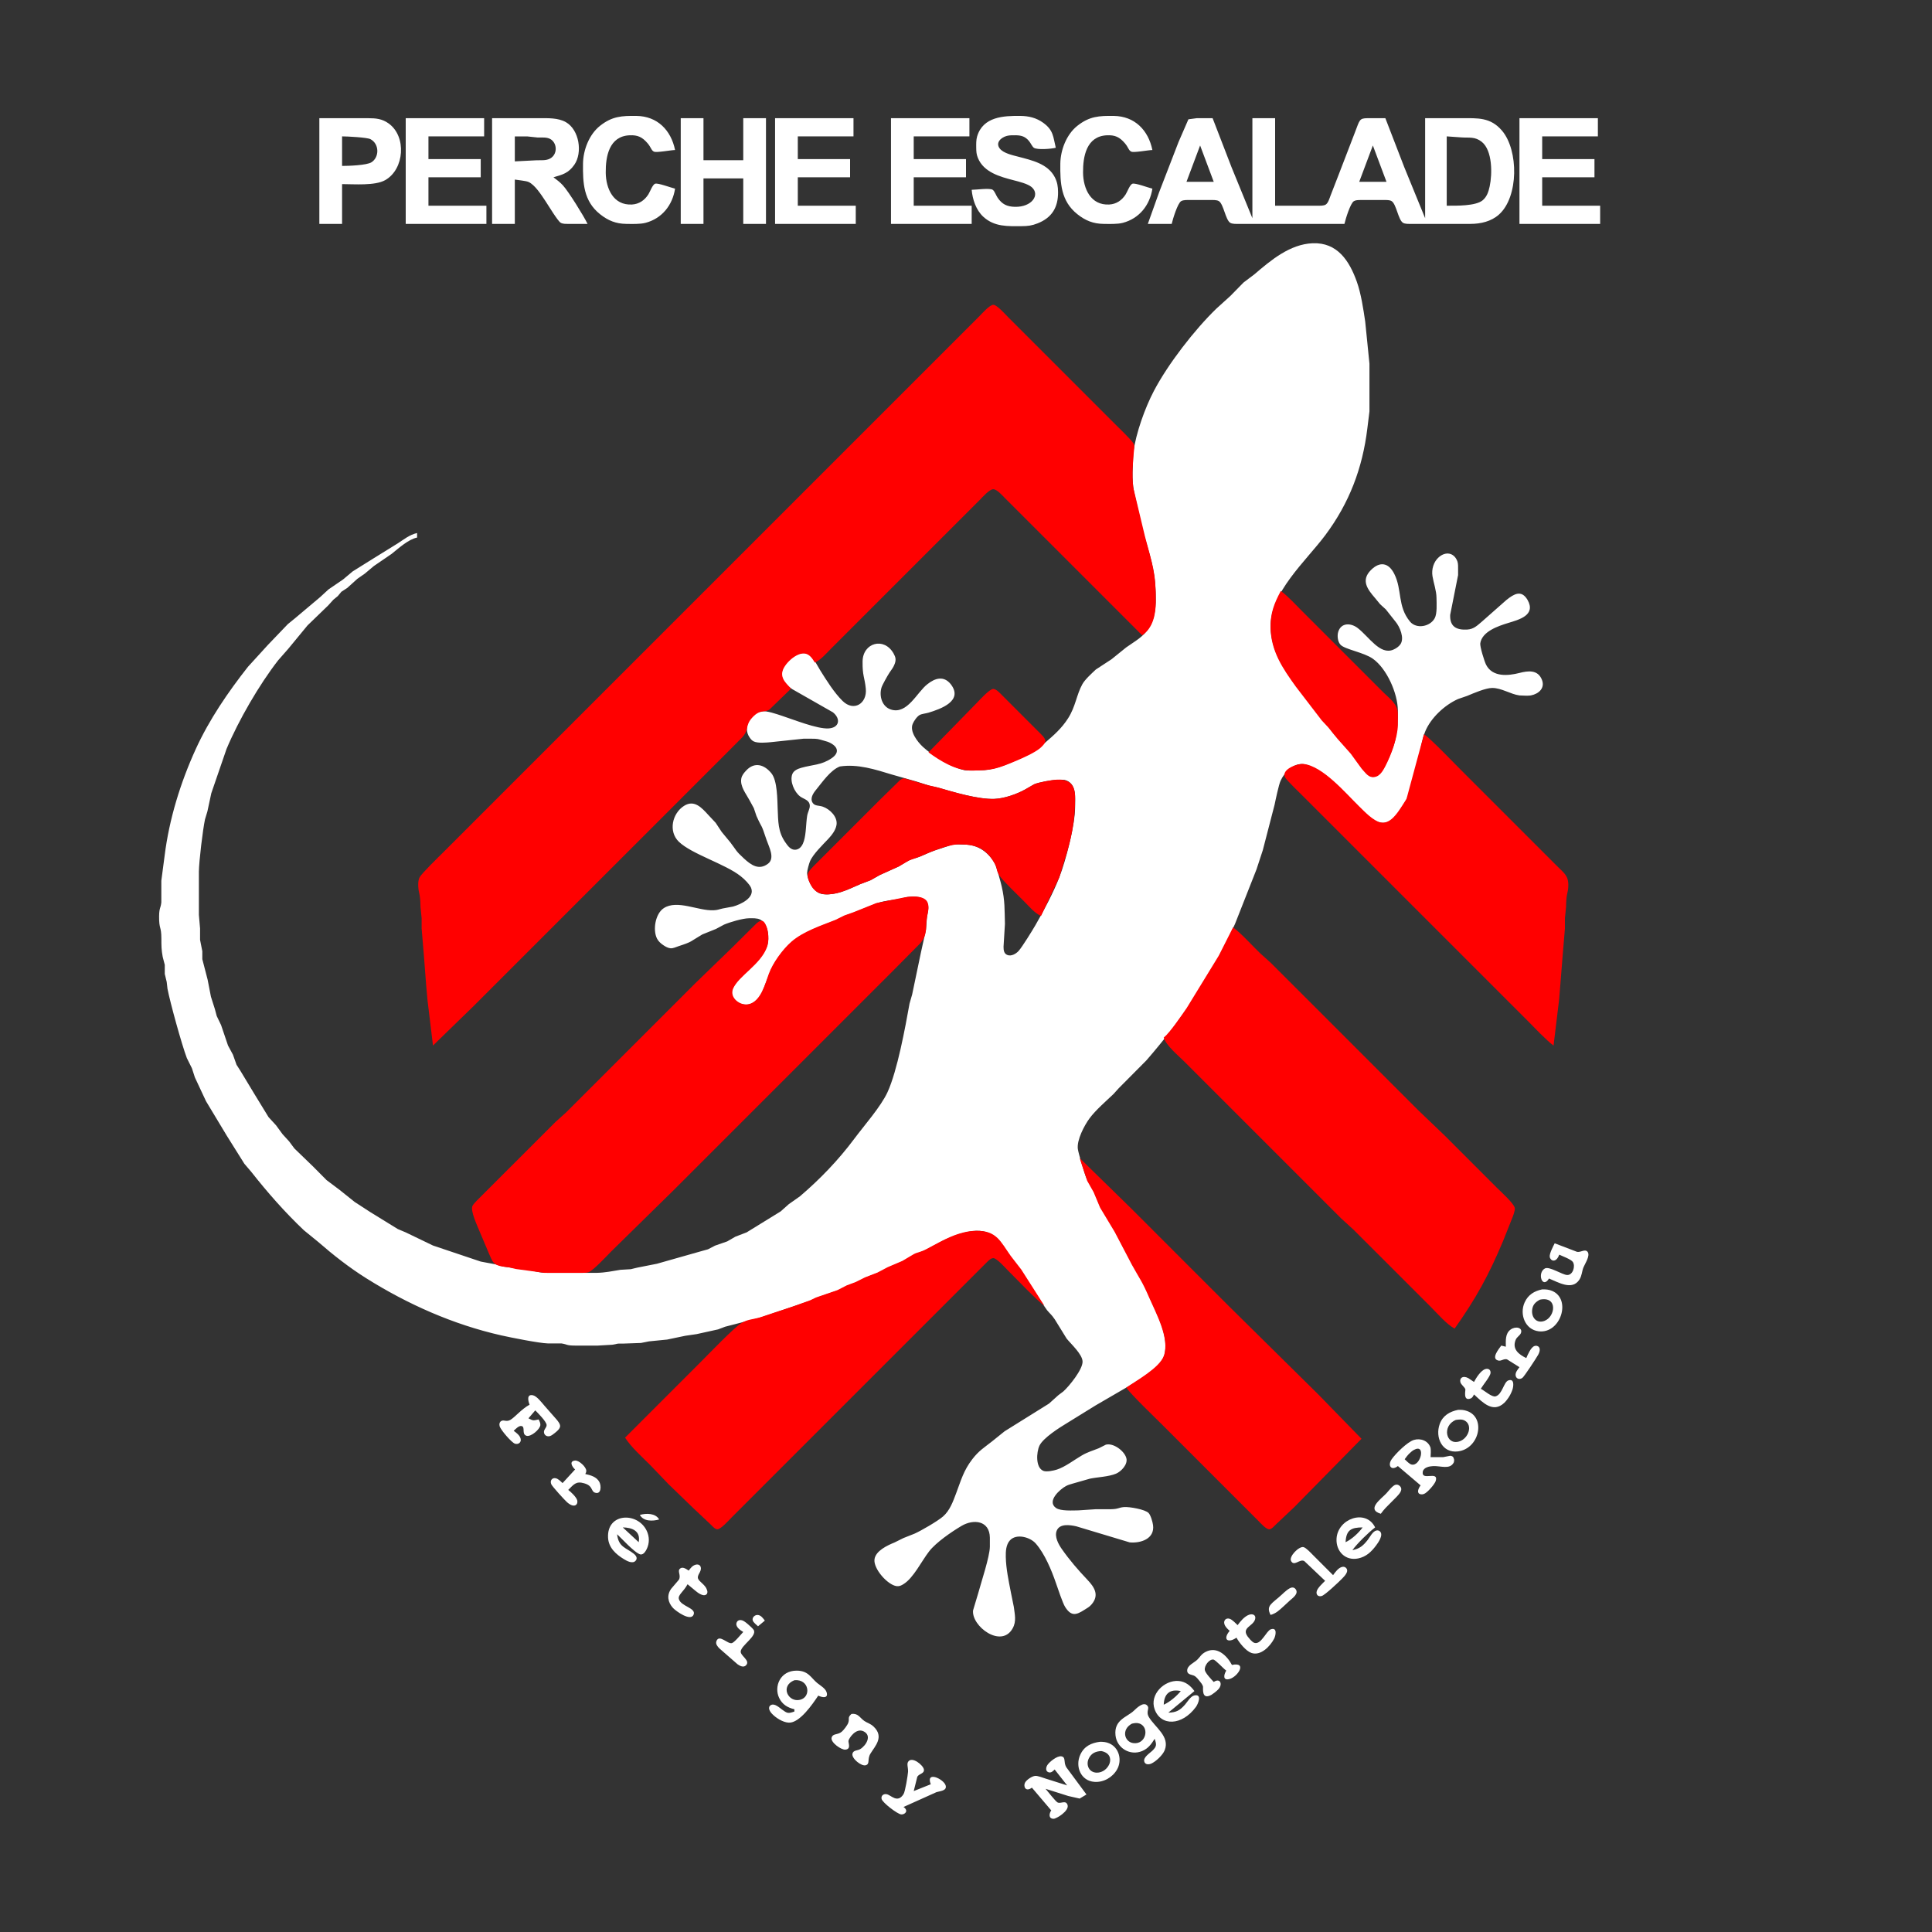 <?xml version="1.0" encoding="UTF-8" standalone="no"?>
<!DOCTYPE svg PUBLIC "-//W3C//DTD SVG 20010904//EN"
              "http://www.w3.org/TR/2001/REC-SVG-20010904/DTD/svg10.dtd">

<svg xmlns="http://www.w3.org/2000/svg"
     width="23.611in" height="23.611in"
     viewBox="0 0 1700 1700">
  <rect x="0" y="0" width="1700" height="1700" fill="#333333" stroke="none"/>
  <path id="Sélection #1"
        fill="white" stroke="none" stroke-width="1"
        d="M 594.00,166.00
           C 591.75,180.55 582.51,192.25 568.00,196.08
             563.19,197.34 556.10,197.06 551.00,197.00
             541.95,196.89 535.08,194.12 528.00,188.48
             513.40,176.86 512.81,160.93 513.00,144.00
             513.14,131.98 518.42,118.26 528.01,110.68
             538.68,102.25 547.17,101.85 560.00,102.00
             578.42,102.22 590.43,114.50 594.00,132.00
             589.97,132.09 577.76,134.52 575.41,133.42
             573.04,132.32 572.96,129.72 569.78,126.02
             565.10,120.57 561.08,118.73 554.00,119.04
             535.99,119.83 532.84,137.63 533.00,152.00
             533.17,166.00 539.76,180.80 556.00,179.96
             562.30,179.63 567.20,176.25 570.53,170.99
             572.00,168.67 574.15,162.52 576.41,161.67
             578.85,160.75 590.48,165.20 594.00,166.00 Z
           M 855.00,167.01
           C 859.02,167.00 870.97,165.27 873.49,167.01
             875.21,168.22 876.49,171.99 877.85,174.00
             881.80,179.81 886.16,181.82 893.00,181.99
             908.06,182.35 915.50,171.29 907.78,164.64
             904.36,161.69 896.47,159.79 892.00,158.63
             880.00,155.51 865.67,151.69 860.48,139.00
             859.16,135.76 859.04,133.42 859.00,130.00
             858.97,126.77 858.86,123.10 859.80,120.00
             865.06,102.55 883.17,101.83 898.00,102.00
             905.36,102.09 911.91,103.68 917.96,108.05
             927.09,114.66 926.67,120.52 929.00,130.00
             925.51,130.99 912.56,132.08 909.68,130.00
             908.28,128.99 906.84,125.78 905.45,124.10
             902.18,120.18 898.91,119.15 894.00,119.02
             891.64,118.95 888.25,118.96 886.00,119.56
             881.05,120.86 875.66,125.41 879.69,130.67
             882.91,134.88 891.05,136.58 896.00,137.88
             907.91,141.03 922.04,144.03 928.17,156.00
             930.39,160.35 930.95,164.20 931.00,169.00
             931.13,182.33 925.70,191.53 913.00,196.54
             907.92,198.54 904.38,198.97 899.00,199.00
             886.74,199.06 874.98,199.74 865.17,190.67
             858.83,184.81 855.71,175.42 855.00,167.01 Z
           M 1014.00,166.00
           C 1011.75,180.55 1002.51,192.25 988.00,196.08
             983.19,197.34 976.10,197.06 971.00,197.00
             961.95,196.89 955.08,194.12 948.00,188.48
             933.40,176.86 932.81,160.93 933.00,144.00
             933.14,131.98 938.42,118.26 948.01,110.68
             958.68,102.25 967.17,101.85 980.00,102.00
             998.42,102.22 1010.43,114.50 1014.00,132.00
             1009.97,132.09 997.76,134.52 995.41,133.42
             993.04,132.32 992.96,129.72 989.78,126.02
             985.10,120.57 981.08,118.73 974.00,119.04
             955.99,119.83 952.84,137.63 953.00,152.00
             953.17,166.00 959.76,180.80 976.00,179.96
             982.30,179.63 987.20,176.25 990.53,170.99
             992.00,168.67 994.15,162.52 996.41,161.67
             998.85,160.75 1010.48,165.20 1014.00,166.00 Z
           M 281.00,104.00
           C 281.00,104.00 324.00,104.00 324.00,104.00
             330.77,104.01 336.26,104.50 342.00,108.64
             357.98,120.16 355.80,148.92 339.00,158.47
             329.97,163.60 311.64,162.00 301.00,162.00
             301.00,162.00 301.00,197.00 301.00,197.00
             301.00,197.00 281.00,197.00 281.00,197.00
             281.00,197.00 281.00,104.00 281.00,104.00 Z
           M 357.00,104.00
           C 357.00,104.00 426.00,104.00 426.00,104.00
             426.00,104.00 426.00,120.00 426.00,120.00
             426.00,120.00 377.00,120.00 377.00,120.00
             377.00,120.00 377.00,140.00 377.00,140.00
             377.00,140.00 423.00,140.00 423.00,140.00
             423.00,140.00 423.00,156.00 423.00,156.00
             423.00,156.00 377.00,156.00 377.00,156.00
             377.00,156.00 377.00,181.00 377.00,181.00
             377.00,181.00 428.00,181.00 428.00,181.00
             428.00,181.00 428.00,197.00 428.00,197.00
             428.00,197.00 357.00,197.00 357.00,197.00
             357.00,197.00 357.00,104.00 357.00,104.00 Z
           M 433.00,104.00
           C 433.00,104.00 474.00,104.00 474.00,104.00
             481.81,104.00 490.98,103.50 498.00,107.53
             509.72,114.26 512.78,134.42 505.35,145.00
             500.16,152.41 495.06,153.64 487.00,156.00
             490.02,158.23 492.84,160.38 495.38,163.17
             500.33,168.59 513.67,190.09 517.00,197.00
             517.00,197.00 500.00,197.00 500.00,197.00
             497.83,196.98 495.24,197.13 493.32,195.98
             490.71,194.41 482.36,180.52 480.00,177.00
             476.49,171.77 470.76,162.61 465.00,160.09
             462.68,159.07 456.11,158.56 453.00,158.00
             453.00,158.00 453.00,197.00 453.00,197.00
             453.00,197.00 433.00,197.00 433.00,197.00
             433.00,197.00 433.00,104.00 433.00,104.00 Z
           M 599.00,104.00
           C 599.00,104.00 619.00,104.00 619.00,104.00
             619.00,104.00 619.00,141.00 619.00,141.00
             619.00,141.00 654.00,141.00 654.00,141.00
             654.00,141.00 654.00,104.00 654.00,104.00
             654.00,104.00 674.00,104.00 674.00,104.00
             674.00,104.00 674.00,197.00 674.00,197.00
             674.00,197.00 654.00,197.00 654.00,197.00
             654.00,197.00 654.00,157.00 654.00,157.00
             654.00,157.00 619.00,157.00 619.00,157.00
             619.00,157.00 619.00,197.00 619.00,197.00
             619.00,197.00 599.00,197.00 599.00,197.00
             599.00,197.00 599.00,104.00 599.00,104.00 Z
           M 682.00,104.00
           C 682.00,104.00 751.00,104.00 751.00,104.00
             751.00,104.00 751.00,120.00 751.00,120.00
             751.00,120.00 702.00,120.00 702.00,120.00
             702.00,120.00 702.00,140.00 702.00,140.00
             702.00,140.00 748.00,140.00 748.00,140.00
             748.00,140.00 748.00,156.00 748.00,156.00
             748.00,156.00 702.00,156.00 702.00,156.00
             702.00,156.00 702.00,181.00 702.00,181.00
             702.00,181.00 753.00,181.00 753.00,181.00
             753.00,181.00 753.00,197.00 753.00,197.00
             753.00,197.00 682.00,197.00 682.00,197.00
             682.00,197.00 682.00,104.00 682.00,104.00 Z
           M 784.00,104.00
           C 784.00,104.00 853.00,104.00 853.00,104.00
             853.00,104.00 853.00,120.00 853.00,120.00
             853.00,120.00 804.00,120.00 804.00,120.00
             804.00,120.00 804.00,140.00 804.00,140.00
             804.00,140.00 850.00,140.00 850.00,140.00
             850.00,140.00 850.00,156.00 850.00,156.00
             850.00,156.00 804.00,156.00 804.00,156.00
             804.00,156.00 804.00,181.00 804.00,181.00
             804.00,181.00 855.00,181.00 855.00,181.00
             855.00,181.00 855.00,197.00 855.00,197.00
             855.00,197.00 784.00,197.00 784.00,197.00
             784.00,197.00 784.00,104.00 784.00,104.00 Z
           M 1010.00,197.00
           C 1010.00,197.00 1020.00,169.00 1020.00,169.00
             1020.00,169.00 1037.00,125.00 1037.00,125.00
             1037.00,125.00 1045.70,104.99 1045.70,104.99
             1045.70,104.99 1053.00,104.00 1053.00,104.00
             1053.00,104.00 1067.00,104.00 1067.00,104.00
             1067.00,104.00 1083.60,147.00 1083.60,147.00
             1083.60,147.00 1102.00,192.00 1102.00,192.00
             1102.00,192.00 1102.00,104.00 1102.00,104.00
             1102.00,104.00 1122.00,104.00 1122.00,104.00
             1122.00,104.00 1122.00,181.00 1122.00,181.00
             1122.00,181.00 1159.00,181.00 1159.00,181.00
             1161.21,181.00 1164.71,181.22 1166.58,179.98
             1168.78,178.52 1169.87,174.42 1170.81,172.00
             1170.81,172.00 1177.80,154.00 1177.80,154.00
             1177.80,154.00 1192.42,116.00 1192.42,116.00
             1196.41,105.53 1196.17,104.12 1203.00,104.00
             1203.00,104.00 1219.00,104.00 1219.00,104.00
             1219.00,104.00 1235.60,147.00 1235.60,147.00
             1235.60,147.00 1254.00,192.00 1254.00,192.00
             1254.00,192.00 1254.00,104.00 1254.00,104.00
             1254.00,104.00 1286.00,104.00 1286.00,104.00
             1300.08,104.00 1311.49,102.99 1321.67,115.01
             1336.29,132.27 1336.38,173.27 1318.96,188.79
             1312.12,194.89 1302.90,196.99 1294.00,197.00
             1294.00,197.00 1242.00,197.00 1242.00,197.00
             1239.78,197.00 1236.30,197.22 1234.41,195.98
             1230.31,193.26 1228.69,179.74 1224.59,177.02
             1222.84,175.87 1220.03,176.01 1218.00,176.00
             1218.00,176.00 1197.00,176.00 1197.00,176.00
             1195.13,176.04 1192.92,176.00 1191.27,177.02
             1188.12,179.00 1183.91,193.01 1183.00,197.00
             1183.00,197.00 1090.00,197.00 1090.00,197.00
             1087.78,197.00 1084.30,197.22 1082.41,195.98
             1078.31,193.26 1076.69,179.74 1072.59,177.02
             1070.70,175.78 1067.22,176.00 1065.00,176.00
             1065.00,176.00 1047.00,176.00 1047.00,176.00
             1044.72,176.00 1041.24,175.79 1039.27,177.02
             1036.12,179.00 1031.91,193.01 1031.00,197.00
             1031.00,197.00 1010.00,197.00 1010.00,197.00 Z
           M 1337.00,104.00
           C 1337.00,104.00 1406.00,104.00 1406.00,104.00
             1406.00,104.00 1406.00,120.00 1406.00,120.00
             1406.00,120.00 1357.00,120.00 1357.00,120.00
             1357.00,120.00 1357.00,140.00 1357.00,140.00
             1357.00,140.00 1403.00,140.00 1403.00,140.00
             1403.00,140.00 1403.00,156.00 1403.00,156.00
             1403.00,156.00 1357.00,156.00 1357.00,156.00
             1357.00,156.00 1357.00,181.00 1357.00,181.00
             1357.00,181.00 1408.00,181.00 1408.00,181.00
             1408.00,181.00 1408.00,197.00 1408.00,197.00
             1408.00,197.00 1337.00,197.00 1337.00,197.00
             1337.00,197.00 1337.00,104.00 1337.00,104.00 Z
           M 301.00,146.00
           C 306.51,146.00 322.73,145.47 326.90,142.77
             333.90,138.25 333.86,126.61 325.96,122.45
             322.94,120.87 305.29,120.00 301.00,120.00
             301.00,120.00 301.00,146.00 301.00,146.00 Z
           M 453.00,142.00
           C 453.00,142.00 472.00,141.04 472.00,141.04
             475.98,140.86 480.30,141.49 483.96,139.55
             490.52,136.05 490.48,126.62 484.89,122.74
             481.59,120.44 476.85,121.08 473.00,120.99
             473.00,120.99 464.00,120.04 464.00,120.04
             464.00,120.04 453.00,120.04 453.00,120.04
             453.00,120.04 453.00,142.00 453.00,142.00 Z
           M 1273.00,181.00
           C 1281.13,181.00 1298.50,181.43 1304.67,176.20
             1308.41,173.03 1309.79,168.61 1310.79,164.00
             1313.14,153.13 1313.31,132.37 1303.82,124.80
             1297.89,120.07 1292.80,121.38 1286.00,120.91
             1286.00,120.91 1273.00,120.00 1273.00,120.00
             1273.00,120.00 1273.00,181.00 1273.00,181.00 Z
           M 1056.00,128.00
           C 1056.00,128.00 1044.00,160.00 1044.00,160.00
             1044.00,160.00 1068.00,160.00 1068.00,160.00
             1068.00,160.00 1056.00,128.00 1056.00,128.00 Z
           M 1208.00,128.00
           C 1208.00,128.00 1196.00,160.00 1196.00,160.00
             1196.00,160.00 1220.00,160.00 1220.00,160.00
             1220.00,160.00 1208.00,128.00 1208.00,128.00 Z
           M 367.00,473.00
           C 359.19,474.65 350.76,482.46 344.58,487.38
             344.58,487.38 329.00,498.04 329.00,498.04
             329.00,498.04 321.00,504.74 321.00,504.74
             321.00,504.74 314.44,509.32 314.44,509.32
             314.44,509.32 305.56,517.34 305.56,517.34
             305.56,517.34 300.41,520.69 300.41,520.69
             300.41,520.69 297.21,524.52 297.21,524.52
             297.21,524.52 293.35,527.68 293.35,527.68
             293.35,527.68 288.80,532.72 288.80,532.72
             288.80,532.72 270.59,550.32 270.59,550.32
             270.59,550.32 253.55,571.00 253.55,571.00
             253.55,571.00 244.73,581.04 244.73,581.04
             228.00,602.56 209.91,633.82 199.33,659.00
             199.33,659.00 185.92,698.00 185.92,698.00
             185.92,698.00 182.49,714.00 182.49,714.00
             182.49,714.00 180.37,721.00 180.37,721.00
             178.42,730.27 175.11,757.67 175.00,767.00
             175.00,767.00 175.00,805.00 175.00,805.00
             175.00,805.00 176.04,817.00 176.04,817.00
             176.04,817.00 176.04,827.00 176.04,827.00
             176.04,827.00 178.02,837.00 178.02,837.00
             178.02,837.00 178.02,844.00 178.02,844.00
             178.02,844.00 182.69,862.00 182.69,862.00
             182.69,862.00 185.60,877.00 185.60,877.00
             185.60,877.00 189.10,888.00 189.10,888.00
             189.10,888.00 190.70,894.00 190.70,894.00
             190.70,894.00 194.54,902.00 194.54,902.00
             194.54,902.00 200.62,919.96 200.62,919.96
             200.62,919.96 204.98,928.04 204.98,928.04
             204.98,928.04 208.13,936.91 208.13,936.91
             208.13,936.91 211.50,942.17 211.50,942.17
             211.50,942.17 224.08,963.00 224.08,963.00
             224.08,963.00 236.32,983.00 236.32,983.00
             236.32,983.00 242.91,990.18 242.91,990.18
             242.91,990.18 248.62,997.99 248.62,997.99
             248.62,997.99 254.37,1004.28 254.37,1004.28
             254.37,1004.28 259.04,1010.54 259.04,1010.54
             259.04,1010.54 275.64,1026.59 275.64,1026.59
             275.64,1026.59 287.37,1038.41 287.37,1038.41
             287.37,1038.41 298.83,1047.02 298.83,1047.02
             298.83,1047.02 312.01,1057.58 312.01,1057.58
             312.01,1057.58 325.91,1066.60 325.91,1066.60
             325.91,1066.60 350.00,1081.45 350.00,1081.45
             350.00,1081.45 357.00,1084.40 357.00,1084.40
             357.00,1084.40 381.00,1095.96 381.00,1095.96
             381.00,1095.96 423.00,1110.08 423.00,1110.08
             423.00,1110.08 436.00,1112.51 436.00,1112.51
             436.00,1112.51 443.00,1114.48 443.00,1114.48
             443.00,1114.48 463.00,1117.28 463.00,1117.28
             471.28,1118.28 473.36,1119.99 482.00,1120.00
             482.00,1120.00 525.00,1120.00 525.00,1120.00
             532.16,1119.91 539.00,1118.46 546.00,1117.32
             546.00,1117.32 555.00,1116.79 555.00,1116.79
             555.00,1116.79 561.00,1115.36 561.00,1115.36
             561.00,1115.36 578.00,1112.01 578.00,1112.01
             578.00,1112.01 616.00,1101.23 616.00,1101.23
             616.00,1101.23 622.96,1099.29 622.96,1099.29
             622.96,1099.29 629.17,1096.06 629.17,1096.06
             629.17,1096.06 639.91,1092.32 639.91,1092.32
             639.91,1092.32 647.04,1088.19 647.04,1088.19
             647.04,1088.19 657.00,1084.37 657.00,1084.37
             657.00,1084.37 686.95,1065.91 686.95,1065.91
             686.95,1065.91 694.04,1059.59 694.04,1059.59
             694.04,1059.59 703.91,1052.63 703.91,1052.63
             721.50,1037.62 737.78,1020.71 751.59,1002.17
             760.27,990.51 775.08,973.80 780.95,961.00
             789.57,942.20 796.53,904.23 800.33,883.00
             800.33,883.00 802.63,875.00 802.63,875.00
             802.63,875.00 810.37,838.00 810.37,838.00
             810.37,838.00 811.91,831.00 811.91,831.00
             811.91,831.00 814.79,818.00 814.79,818.00
             814.79,818.00 815.64,807.00 815.64,807.00
             816.17,802.94 818.06,798.11 815.64,794.18
             812.98,789.20 807.07,788.88 802.00,789.02
             796.73,789.16 796.55,790.00 792.00,790.83
             784.89,792.13 779.24,792.30 772.00,794.67
             772.00,794.67 752.00,802.69 752.00,802.69
             752.00,802.69 744.00,805.52 744.00,805.52
             744.00,805.52 736.00,809.46 736.00,809.46
             722.97,814.63 705.54,820.35 695.42,830.30
             689.33,836.30 682.14,845.23 678.49,853.00
             678.49,853.00 670.32,874.00 670.32,874.00
             666.82,880.12 662.48,884.53 655.00,883.89
             646.03,883.12 640.94,875.01 646.11,867.00
             654.24,854.41 669.82,846.93 675.04,832.00
             677.38,825.30 675.81,812.82 668.96,809.17
             666.28,807.75 662.02,807.96 659.00,808.00
             653.44,808.08 642.30,811.36 637.09,813.60
             637.09,813.60 629.96,817.41 629.96,817.41
             629.96,817.41 618.00,822.22 618.00,822.22
             606.98,828.63 609.81,828.43 597.00,832.59
             594.75,833.32 592.41,834.58 590.00,834.40
             587.93,834.25 585.70,833.01 584.00,831.89
             581.69,830.37 579.47,828.48 578.17,825.99
             574.19,818.30 576.64,803.98 584.02,799.13
             595.88,791.33 614.36,801.65 628.00,800.96
             631.81,800.76 632.64,800.07 636.00,799.36
             636.00,799.36 645.00,797.70 645.00,797.70
             651.57,795.86 664.72,789.92 660.79,781.00
             660.08,779.39 658.42,777.42 657.25,776.10
             655.52,774.17 653.60,772.43 651.56,770.84
             637.76,760.03 608.57,751.54 597.29,740.62
             587.94,731.57 591.47,715.59 602.04,709.01
             611.01,703.42 617.56,710.87 623.17,717.00
             623.17,717.00 629.73,724.00 629.73,724.00
             629.73,724.00 635.01,732.00 635.01,732.00
             635.01,732.00 642.52,741.08 642.52,741.08
             648.21,748.43 646.96,748.37 654.58,755.36
             660.73,761.00 667.66,766.15 675.77,760.01
             682.26,755.10 676.51,745.06 674.49,739.00
             669.14,722.94 671.28,730.63 665.63,718.00
             665.63,718.00 663.30,711.09 663.30,711.09
             663.30,711.09 659.41,703.96 659.41,703.96
             656.41,698.33 651.04,691.95 652.29,685.01
             652.81,682.16 654.74,679.94 656.67,677.89
             664.00,670.10 672.60,672.78 678.78,680.43
             684.11,687.04 683.94,703.69 684.30,712.00
             684.76,722.68 684.55,731.84 690.89,741.00
             693.28,744.46 696.09,748.62 700.96,747.53
             704.48,746.74 706.40,743.19 707.37,740.00
             709.38,733.36 709.14,724.88 710.21,718.00
             710.75,714.53 712.65,711.63 712.56,709.02
             712.40,703.88 707.46,703.30 704.13,700.87
             698.97,697.10 694.72,687.36 697.18,681.12
             698.42,677.98 701.96,676.51 705.00,675.63
             714.83,672.78 722.68,673.40 731.82,667.14
             738.29,662.69 737.80,657.66 730.98,653.92
             728.79,652.71 727.33,652.40 725.00,651.73
             719.61,650.19 719.70,650.03 714.00,650.00
             714.00,650.00 707.00,650.00 707.00,650.00
             707.00,650.00 678.00,653.07 678.00,653.07
             674.04,653.43 667.03,654.10 663.32,652.43
             661.69,651.70 660.64,650.38 659.63,648.95
             653.07,639.61 661.09,627.40 670.00,625.92
             674.58,625.16 683.42,628.35 688.00,629.84
             698.37,633.20 718.92,641.53 729.00,640.96
             738.65,640.40 739.98,632.48 732.90,626.78
             732.90,626.78 697.00,606.33 697.00,606.33
             690.90,602.04 686.13,597.06 688.65,589.00
             690.98,581.54 704.55,570.11 712.79,576.65
             716.05,579.23 719.49,586.25 721.83,590.00
             727.33,598.79 734.02,609.52 741.42,616.79
             751.36,626.55 763.11,618.97 761.83,606.00
             760.82,595.69 758.83,594.89 759.00,582.00
             759.23,565.50 777.93,560.24 786.27,575.00
             788.09,578.23 788.57,580.46 787.32,584.00
             786.16,587.31 784.44,589.19 782.59,592.00
             781.06,594.33 776.37,602.60 775.65,605.00
             773.43,612.39 776.04,621.84 784.00,624.35
             798.46,628.91 806.94,608.88 816.18,601.92
             822.90,596.56 830.49,594.51 836.50,601.92
             848.13,616.75 827.51,623.91 817.00,627.10
             814.61,627.83 811.10,628.07 809.18,629.17
             806.76,630.57 804.14,634.45 803.08,637.00
             800.29,643.72 807.32,652.77 812.04,657.15
             820.70,665.19 837.27,675.34 849.00,677.77
             852.42,678.17 858.36,678.04 862.00,677.77
             872.90,677.87 883.21,673.88 893.00,669.51
             899.55,666.59 905.91,663.89 911.99,659.97
             915.17,657.92 916.43,656.24 919.17,653.88
             927.17,647.01 934.08,641.06 939.88,631.96
             946.48,621.63 947.19,611.38 952.41,602.00
             954.74,597.81 960.63,592.54 964.28,589.09
             964.28,589.09 978.00,580.13 978.00,580.13
             978.00,580.13 991.00,569.63 991.00,569.63
             998.82,564.03 1005.92,560.70 1011.37,551.96
             1015.53,545.29 1016.96,535.76 1017.00,528.00
             1017.12,501.47 1011.59,488.64 1004.78,464.00
             1004.78,464.00 1001.34,448.00 1001.34,448.00
             998.46,434.80 996.18,429.25 996.53,415.00
             996.53,415.00 997.29,398.00 997.29,398.00
             999.48,381.23 1007.46,358.97 1015.32,344.00
             1027.78,320.26 1051.08,290.16 1070.37,271.50
             1070.37,271.50 1082.63,260.41 1082.63,260.41
             1082.63,260.41 1094.21,248.59 1094.21,248.59
             1094.21,248.59 1103.72,241.41 1103.72,241.41
             1118.13,229.07 1134.99,214.85 1155.00,214.04
             1176.86,213.16 1187.38,229.60 1193.93,248.00
             1197.61,258.34 1199.66,272.06 1201.27,283.00
             1201.27,283.00 1205.00,320.00 1205.00,320.00
             1205.00,320.00 1205.00,362.00 1205.00,362.00
             1205.00,362.00 1203.15,377.00 1203.15,377.00
             1198.92,411.93 1187.27,442.64 1166.14,470.91
             1149.01,493.84 1117.32,521.54 1118.01,552.00
             1118.46,571.72 1128.93,588.03 1140.21,603.28
             1140.21,603.28 1162.36,632.25 1162.36,632.25
             1162.36,632.25 1169.51,640.03 1169.51,640.03
             1169.51,640.03 1172.68,644.72 1172.68,644.72
             1172.68,644.72 1181.92,655.00 1181.92,655.00
             1181.92,655.00 1189.21,663.17 1189.21,663.17
             1193.08,668.42 1195.19,672.27 1199.84,677.28
             1202.13,679.75 1204.22,683.55 1208.02,683.55
             1214.09,683.55 1217.84,675.60 1220.14,671.00
             1228.35,654.61 1230.24,643.02 1230.00,625.00
             1229.80,610.00 1220.37,588.43 1208.00,579.63
             1200.21,574.10 1183.65,571.46 1179.65,567.44
             1177.06,564.84 1176.47,559.40 1177.51,556.02
             1180.09,547.61 1188.80,548.07 1194.72,552.67
             1204.70,560.41 1214.36,576.67 1226.00,571.64
             1228.34,570.62 1230.81,569.03 1232.26,566.90
             1236.00,561.43 1231.70,551.46 1227.93,547.00
             1227.93,547.00 1219.40,536.21 1219.40,536.21
             1219.40,536.21 1214.37,531.63 1214.37,531.63
             1214.37,531.63 1209.97,526.28 1209.97,526.28
             1203.39,518.64 1197.21,510.71 1206.30,501.60
             1214.08,493.79 1221.85,494.98 1226.87,505.00
             1233.91,519.06 1229.49,533.29 1240.63,546.89
             1246.26,553.77 1258.40,551.46 1262.43,543.98
             1264.69,539.79 1264.06,530.92 1264.00,526.00
             1263.91,519.54 1261.51,513.36 1260.47,507.00
             1259.49,501.02 1261.42,494.31 1266.05,490.27
             1272.00,485.10 1279.46,486.06 1282.40,494.00
             1283.11,495.93 1283.00,498.92 1283.00,501.00
             1283.00,501.00 1283.00,506.00 1283.00,506.00
             1283.00,506.00 1276.04,541.00 1276.04,541.00
             1275.60,551.23 1281.33,554.51 1291.00,553.96
             1296.78,553.63 1299.75,550.49 1304.00,546.92
             1304.00,546.92 1325.68,527.79 1325.68,527.79
             1332.06,522.77 1338.62,518.60 1344.07,527.79
             1351.87,541.48 1336.30,545.32 1327.00,548.19
             1318.46,550.82 1304.12,555.53 1302.52,566.04
             1302.08,568.91 1306.16,582.02 1307.63,584.90
             1313.28,595.97 1326.92,594.72 1337.00,592.14
             1344.62,590.19 1353.08,589.13 1356.71,598.00
             1359.74,605.39 1354.05,610.56 1347.00,611.92
             1345.48,612.34 1338.74,612.04 1337.00,611.92
             1329.03,610.82 1321.11,605.28 1313.00,605.34
             1307.17,605.38 1296.52,610.00 1291.00,612.32
             1291.00,612.32 1283.00,615.07 1283.00,615.07
             1271.11,620.35 1258.76,631.85 1253.92,644.00
             1251.27,650.68 1250.30,658.05 1248.63,665.00
             1248.63,665.00 1246.38,672.00 1246.38,672.00
             1243.49,684.91 1241.67,698.26 1234.09,709.42
             1229.69,715.89 1224.66,725.34 1215.00,723.91
             1208.09,722.90 1200.67,715.04 1195.85,710.28
             1184.15,698.75 1163.35,674.64 1147.00,672.42
             1138.06,671.20 1130.15,679.62 1126.80,687.00
             1125.20,690.52 1122.46,703.57 1121.55,708.00
             1121.55,708.00 1111.19,748.00 1111.19,748.00
             1111.19,748.00 1105.61,765.00 1105.61,765.00
             1105.61,765.00 1086.69,813.00 1086.69,813.00
             1065.94,858.20 1041.30,895.57 1008.69,933.09
             1008.69,933.09 984.36,957.59 984.36,957.59
             984.36,957.59 979.81,962.63 979.81,962.63
             973.26,968.89 964.10,976.76 958.73,984.02
             954.13,990.23 947.37,1003.08 948.41,1011.00
             948.93,1014.91 954.49,1033.44 956.13,1037.00
             956.13,1037.00 962.29,1048.00 962.29,1048.00
             962.29,1048.00 968.04,1061.83 968.04,1061.83
             968.04,1061.83 972.14,1068.04 972.14,1068.04
             972.14,1068.04 980.83,1083.00 980.83,1083.00
             980.83,1083.00 995.47,1111.00 995.47,1111.00
             1002.34,1123.71 1004.52,1125.28 1010.85,1140.00
             1017.27,1154.93 1028.82,1175.32 1024.66,1192.00
             1022.11,1202.23 1006.61,1211.47 997.99,1216.91
             997.99,1216.91 964.00,1236.67 964.00,1236.67
             964.00,1236.67 939.00,1252.12 939.00,1252.12
             932.45,1256.05 917.91,1265.19 914.65,1272.04
             911.97,1277.66 910.99,1291.40 918.11,1294.25
             920.91,1295.37 927.14,1294.02 930.00,1293.10
             937.31,1290.74 945.33,1284.49 952.00,1280.62
             957.18,1277.61 961.58,1276.46 966.91,1274.30
             966.91,1274.30 973.09,1271.18 973.09,1271.18
             979.67,1269.48 989.35,1276.64 991.09,1283.00
             992.59,1288.45 986.64,1294.76 981.99,1296.72
             975.52,1299.43 965.78,1299.71 959.00,1301.12
             959.00,1301.12 944.00,1305.41 944.00,1305.41
             941.72,1306.17 940.24,1306.36 938.00,1307.57
             932.60,1310.46 920.75,1321.02 929.23,1326.91
             933.30,1329.75 943.89,1329.06 949.00,1329.00
             949.00,1329.00 964.00,1328.00 964.00,1328.00
             964.00,1328.00 977.00,1328.00 977.00,1328.00
             984.36,1327.90 983.93,1326.55 989.00,1326.10
             993.55,1325.71 1007.61,1328.10 1010.69,1331.34
             1012.57,1333.32 1014.23,1339.27 1014.59,1342.00
             1016.18,1354.11 1003.64,1358.07 994.00,1357.16
             994.00,1357.16 947.00,1343.02 947.00,1343.02
             941.50,1341.81 932.30,1340.34 929.75,1347.04
             927.76,1352.28 931.41,1358.87 934.29,1363.00
             941.09,1372.72 948.56,1381.37 956.71,1389.95
             962.91,1396.48 967.55,1403.41 960.56,1411.67
             958.53,1414.06 956.78,1414.86 954.25,1416.48
             946.98,1421.13 942.63,1422.49 937.21,1413.96
             935.13,1410.69 930.66,1397.39 929.16,1393.00
             925.29,1381.70 919.27,1367.13 911.33,1358.11
             906.44,1352.54 894.32,1349.13 888.65,1355.39
             885.17,1359.22 884.90,1365.12 885.01,1370.00
             885.25,1380.45 887.49,1390.80 889.46,1401.00
             889.46,1401.00 892.09,1414.00 892.09,1414.00
             892.84,1420.43 894.58,1426.50 891.05,1432.83
             881.08,1450.77 854.68,1430.90 856.22,1417.00
             856.22,1417.00 860.71,1402.00 860.71,1402.00
             863.35,1392.29 870.88,1369.71 871.00,1361.00
             871.00,1361.00 871.00,1353.00 871.00,1353.00
             870.79,1337.94 856.69,1336.36 846.00,1342.70
             837.28,1347.87 823.77,1357.11 817.60,1365.01
             810.96,1373.51 803.82,1388.48 795.00,1393.89
             793.01,1395.12 791.42,1395.96 789.00,1395.67
             781.11,1394.72 768.33,1380.33 769.49,1372.01
             770.54,1364.54 780.91,1359.76 787.00,1357.30
             787.00,1357.30 795.00,1353.34 795.00,1353.34
             795.00,1353.34 804.91,1349.41 804.91,1349.41
             810.81,1346.74 825.01,1338.50 829.79,1334.37
             835.79,1329.19 838.63,1321.08 841.31,1314.00
             845.61,1302.64 847.80,1294.02 855.53,1284.00
             861.39,1276.39 865.84,1273.91 872.83,1268.37
             872.83,1268.37 884.00,1259.39 884.00,1259.39
             884.00,1259.39 923.00,1235.07 923.00,1235.07
             923.00,1235.07 931.28,1227.63 931.28,1227.63
             931.28,1227.63 935.63,1224.37 935.63,1224.37
             940.74,1219.80 952.81,1204.96 952.57,1198.00
             952.34,1191.52 942.35,1182.60 938.54,1177.83
             938.54,1177.83 928.16,1161.01 928.16,1161.01
             925.11,1156.51 924.33,1156.46 921.36,1152.91
             921.36,1152.91 914.44,1143.00 914.44,1143.00
             914.44,1143.00 898.07,1117.17 898.07,1117.17
             898.07,1117.17 888.59,1105.00 888.59,1105.00
             880.61,1093.25 875.19,1082.65 859.00,1083.01
             850.42,1083.21 837.61,1087.62 830.00,1091.54
             830.00,1091.54 813.00,1100.65 813.00,1100.65
             813.00,1100.65 806.00,1103.07 806.00,1103.07
             806.00,1103.07 795.00,1109.51 795.00,1109.51
             795.00,1109.51 782.00,1115.05 782.00,1115.05
             782.00,1115.05 774.00,1119.36 774.00,1119.36
             774.00,1119.36 762.00,1124.03 762.00,1124.03
             762.00,1124.03 754.00,1128.05 754.00,1128.05
             754.00,1128.05 745.00,1131.51 745.00,1131.51
             745.00,1131.51 738.00,1135.17 738.00,1135.17
             738.00,1135.17 719.00,1141.70 719.00,1141.70
             719.00,1141.70 713.00,1144.49 713.00,1144.49
             713.00,1144.49 686.00,1153.64 686.00,1153.64
             686.00,1153.64 669.00,1159.41 669.00,1159.41
             669.00,1159.41 638.04,1167.40 638.04,1167.40
             638.04,1167.40 631.83,1169.76 631.83,1169.76
             631.83,1169.76 613.00,1173.91 613.00,1173.91
             613.00,1173.91 603.00,1175.37 603.00,1175.37
             603.00,1175.37 587.00,1178.71 587.00,1178.71
             587.00,1178.71 571.00,1180.30 571.00,1180.30
             571.00,1180.30 564.00,1181.70 564.00,1181.70
             564.00,1181.70 548.00,1182.26 548.00,1182.26
             541.24,1182.10 544.20,1182.50 539.00,1183.24
             539.00,1183.24 526.00,1184.00 526.00,1184.00
             526.00,1184.00 506.00,1184.00 506.00,1184.00
             497.97,1183.96 499.72,1183.00 494.00,1182.10
             494.00,1182.10 482.00,1182.10 482.00,1182.10
             474.48,1181.91 449.30,1176.89 441.00,1175.01
             398.74,1165.44 358.81,1147.69 322.16,1124.69
             307.25,1115.33 293.09,1104.20 279.83,1092.66
             279.83,1092.66 267.37,1082.50 267.37,1082.50
             250.60,1066.61 235.39,1049.29 221.13,1031.17
             221.13,1031.17 215.01,1023.99 215.01,1023.99
             215.01,1023.99 199.53,999.28 199.53,999.28
             199.53,999.28 181.27,968.96 181.27,968.96
             181.27,968.96 171.47,948.00 171.47,948.00
             171.47,948.00 168.88,940.00 168.88,940.00
             168.88,940.00 164.40,931.00 164.40,931.00
             160.03,919.51 149.72,882.24 147.37,870.00
             147.37,870.00 146.68,864.00 146.68,864.00
             146.68,864.00 144.99,857.00 144.99,857.00
             144.99,857.00 144.99,849.00 144.99,849.00
             144.99,849.00 143.17,842.00 143.17,842.00
             141.99,835.54 142.01,832.42 142.00,826.00
             141.98,814.53 139.85,818.10 140.00,806.00
             140.10,798.69 141.42,799.18 141.95,794.00
             141.95,794.00 141.95,775.00 141.95,775.00
             141.95,775.00 144.85,753.00 144.85,753.00
             148.85,720.78 158.82,688.52 172.31,659.00
             184.11,633.16 200.68,608.98 218.17,586.74
             218.17,586.74 235.64,567.58 235.64,567.58
             235.64,567.58 253.28,549.17 253.28,549.17
             253.28,549.17 259.83,543.83 259.83,543.83
             259.83,543.83 281.72,525.39 281.72,525.39
             281.72,525.39 289.00,518.68 289.00,518.68
             289.00,518.68 301.91,509.85 301.91,509.85
             301.91,509.85 310.29,502.81 310.29,502.81
             310.29,502.81 329.00,491.12 329.00,491.12
             329.00,491.12 350.04,478.09 350.04,478.09
             355.69,474.43 360.30,470.59 367.00,469.00
             367.00,469.00 367.00,473.00 367.00,473.00 Z
           M 739.00,674.43
           C 730.70,677.67 723.63,688.14 718.02,695.00
             715.51,698.06 712.47,702.60 715.18,706.57
             717.07,709.35 720.53,708.61 724.00,709.80
             730.24,711.95 737.30,718.85 736.04,726.00
             735.25,730.53 732.00,734.73 728.96,738.00
             724.07,743.25 715.33,751.55 712.68,758.00
             711.85,760.01 710.20,765.90 710.21,768.00
             710.21,774.23 715.15,783.50 721.04,785.99
             723.41,787.00 726.45,787.07 729.00,786.96
             739.16,786.52 747.93,781.84 757.00,777.95
             757.00,777.95 765.96,774.56 765.96,774.56
             765.96,774.56 774.04,770.00 774.04,770.00
             774.04,770.00 790.91,762.38 790.91,762.38
             790.91,762.38 798.04,758.02 798.04,758.02
             804.58,754.67 805.04,755.56 809.00,753.94
             816.00,751.06 819.31,749.10 827.00,746.85
             827.00,746.85 838.00,743.20 838.00,743.20
             840.49,742.86 846.23,742.97 849.00,743.20
             860.36,743.14 870.09,750.06 875.37,760.00
             877.03,763.13 880.48,775.99 881.41,780.00
             884.34,792.60 883.89,800.50 884.26,813.00
             884.26,813.00 883.03,833.00 883.03,833.00
             883.05,835.81 883.26,838.97 886.23,840.25
             889.77,841.77 894.05,839.27 896.37,836.67
             899.53,833.12 908.41,818.72 911.13,814.00
             918.62,800.97 926.62,785.99 932.08,772.00
             937.90,757.06 945.98,725.86 946.00,710.00
             946.01,701.70 947.56,689.18 936.98,686.29
             934.94,686.02 932.11,685.96 930.00,686.29
             925.51,686.21 913.97,688.37 910.00,690.08
             910.00,690.08 902.00,694.69 902.00,694.69
             894.52,698.85 883.59,702.63 875.00,702.96
             861.38,703.49 839.26,697.16 826.00,693.18
             826.00,693.18 818.00,691.40 818.00,691.40
             818.00,691.40 806.00,687.56 806.00,687.56
             806.00,687.56 785.00,681.59 785.00,681.59
             770.14,677.06 754.70,672.04 739.00,674.43 Z
           M 1368.00,1094.00
           C 1368.00,1094.00 1387.72,1101.53 1387.72,1101.53
             1391.04,1102.13 1394.72,1098.67 1396.96,1101.53
             1399.50,1104.92 1394.60,1111.97 1393.32,1115.17
             1391.86,1118.82 1392.02,1122.39 1389.77,1125.91
             1383.39,1135.91 1371.05,1128.22 1363.00,1125.00
             1357.12,1134.63 1352.28,1119.96 1359.41,1116.12
             1363.28,1114.05 1374.68,1121.75 1378.98,1121.90
             1384.05,1122.07 1386.39,1114.10 1383.98,1110.41
             1382.49,1108.15 1374.77,1105.31 1372.00,1104.00
             1369.18,1111.77 1364.13,1109.47 1363.64,1105.89
             1363.25,1103.09 1366.65,1096.60 1368.00,1094.00 Z
           M 1357.00,1134.55
           C 1360.15,1134.45 1363.05,1134.70 1365.99,1135.99
             1382.88,1143.43 1373.18,1173.67 1354.00,1171.44
             1341.87,1170.04 1336.86,1156.32 1341.56,1146.00
             1344.60,1139.30 1350.03,1135.97 1357.00,1134.55 Z
           M 1355.00,1143.60
           C 1350.97,1145.76 1348.51,1148.19 1348.12,1153.00
             1347.60,1159.52 1352.27,1164.82 1359.00,1162.26
             1368.78,1158.54 1370.80,1140.29 1355.00,1143.60 Z
           M 648.00,1167.00
           C 648.00,1167.00 644.00,1172.00 644.00,1172.00
             644.00,1172.00 648.00,1167.00 648.00,1167.00 Z
           M 1325.00,1185.00
           C 1325.00,1179.67 1324.32,1173.47 1329.21,1169.89
             1333.54,1166.72 1339.94,1168.08 1338.35,1172.81
             1337.53,1175.24 1334.78,1176.12 1333.60,1179.10
             1330.35,1187.28 1336.63,1191.93 1343.00,1195.00
             1344.31,1191.98 1346.94,1185.62 1350.17,1184.40
             1352.92,1183.36 1356.96,1185.58 1353.52,1192.00
             1352.13,1194.59 1341.22,1211.20 1339.62,1212.38
             1336.79,1214.48 1333.74,1212.95 1333.59,1209.94
             1333.46,1207.34 1335.56,1204.95 1337.00,1203.00
             1337.00,1203.00 1326.00,1196.09 1326.00,1196.09
             1322.98,1195.37 1320.98,1197.93 1318.15,1197.12
             1311.71,1195.27 1319.18,1186.57 1321.00,1184.00
             1321.00,1184.00 1325.00,1185.00 1325.00,1185.00 Z
           M 1297.00,1216.00
           C 1298.88,1212.43 1302.98,1205.87 1307.00,1204.66
             1309.60,1203.87 1311.78,1205.21 1311.55,1208.06
             1311.31,1211.20 1305.03,1218.51 1303.00,1222.00
             1306.35,1223.77 1312.81,1229.58 1315.98,1228.68
             1321.98,1226.98 1323.10,1216.12 1327.20,1214.66
             1332.86,1212.64 1331.76,1220.16 1330.75,1223.00
             1329.88,1225.46 1328.70,1227.82 1327.24,1229.99
             1326.23,1231.49 1324.86,1233.24 1323.54,1234.47
             1313.62,1243.69 1304.55,1233.93 1297.00,1227.00
             1296.16,1228.55 1295.75,1229.89 1293.87,1230.60
             1287.19,1233.12 1289.61,1223.26 1289.43,1222.61
             1288.80,1220.32 1285.56,1218.64 1284.96,1215.93
             1284.28,1212.83 1286.91,1209.98 1292.00,1212.65
             1292.00,1212.65 1297.00,1216.00 1297.00,1216.00 Z
           M 466.00,1236.00
           C 464.80,1233.06 463.05,1226.41 469.02,1227.74
             472.48,1228.52 476.81,1234.34 479.15,1237.00
             479.15,1237.00 489.70,1249.00 489.70,1249.00
             490.95,1250.52 492.94,1252.87 492.84,1254.96
             492.73,1257.37 489.74,1259.67 488.00,1261.06
             486.89,1261.94 485.36,1263.18 484.00,1263.60
             481.75,1264.31 479.37,1263.32 478.74,1260.93
             477.99,1258.04 481.06,1256.35 480.98,1253.91
             480.87,1250.85 473.28,1243.33 471.00,1241.00
             471.00,1241.00 465.00,1248.00 465.00,1248.00
             469.38,1250.34 469.19,1249.96 474.00,1249.00
             474.72,1250.60 475.63,1252.11 475.47,1253.96
             475.14,1257.69 467.04,1264.68 463.16,1263.34
             458.70,1261.81 462.60,1255.35 458.76,1254.76
             456.43,1254.40 453.54,1257.57 452.00,1259.00
             454.39,1260.76 457.38,1262.89 458.12,1265.98
             458.90,1269.26 456.02,1271.25 453.16,1270.34
             450.13,1269.38 440.51,1258.12 439.65,1255.00
             439.16,1253.23 439.49,1251.11 441.31,1250.24
             443.61,1249.14 445.50,1251.35 449.00,1249.42
             452.88,1247.27 458.95,1239.78 466.00,1236.00 Z
           M 1283.00,1240.55
           C 1285.96,1240.45 1288.15,1240.59 1291.00,1241.61
             1307.63,1247.55 1301.72,1274.66 1283.00,1277.10
             1269.04,1278.92 1262.54,1264.85 1266.84,1253.00
             1269.53,1245.56 1275.61,1242.06 1283.00,1240.55 Z
           M 1281.00,1249.43
           C 1268.62,1254.43 1272.21,1272.01 1284.00,1268.35
             1292.19,1265.81 1296.14,1254.09 1288.89,1250.02
             1286.46,1248.65 1283.62,1249.04 1281.00,1249.43 Z
           M 1230.00,1290.00
           C 1224.33,1294.55 1220.67,1289.61 1224.57,1284.00
             1227.97,1279.11 1238.33,1268.82 1244.00,1267.06
             1249.90,1265.23 1256.81,1267.65 1258.79,1274.00
             1259.11,1275.96 1259.00,1279.85 1258.79,1282.14
             1258.79,1282.14 1270.00,1282.14 1270.00,1282.14
             1270.00,1282.14 1275.94,1280.97 1275.94,1280.97
             1277.55,1280.97 1278.79,1281.67 1279.15,1283.23
             1279.78,1284.46 1279.54,1285.81 1279.15,1286.95
             1275.70,1293.36 1267.80,1289.73 1261.00,1290.04
             1257.83,1290.18 1252.55,1291.17 1251.91,1295.04
             1250.51,1303.60 1266.04,1293.71 1263.35,1303.02
             1262.49,1305.97 1255.90,1313.47 1252.99,1314.55
             1249.70,1315.78 1244.93,1314.23 1250.00,1307.00
             1250.00,1307.00 1230.00,1290.00 1230.00,1290.00 Z
           M 1236.00,1284.00
           C 1237.48,1285.42 1240.00,1288.16 1242.00,1288.66
             1250.08,1290.70 1255.12,1269.68 1244.00,1275.87
             1242.66,1276.62 1241.14,1277.97 1240.04,1279.05
             1238.48,1280.59 1237.27,1282.23 1236.00,1284.00 Z
           M 506.03,1293.00
           C 503.50,1290.83 500.41,1285.68 506.03,1285.17
             509.45,1284.86 515.67,1290.71 515.87,1294.00
             515.97,1295.62 515.27,1296.26 515.00,1297.00
             519.70,1298.08 525.03,1299.46 527.43,1304.09
             529.18,1307.46 529.17,1315.55 523.30,1313.34
             520.97,1312.47 521.10,1309.69 518.69,1307.51
             517.34,1306.28 515.71,1305.68 514.00,1305.17
             506.82,1303.06 504.86,1306.20 500.00,1311.00
             502.51,1312.95 506.84,1316.95 507.85,1319.99
             508.94,1323.32 505.91,1327.90 499.00,1321.87
             496.92,1320.05 485.91,1307.98 485.08,1306.00
             483.69,1302.70 485.93,1300.05 489.02,1300.74
             491.31,1301.25 493.34,1303.47 495.00,1305.00
             495.00,1305.00 506.03,1293.00 506.03,1293.00 Z
           M 1215.00,1332.00
           C 1201.91,1328.10 1215.25,1319.00 1219.91,1314.00
             1221.82,1311.95 1225.39,1307.08 1228.01,1306.45
             1229.38,1306.13 1230.63,1306.54 1231.64,1307.49
             1235.07,1310.68 1231.22,1314.59 1228.96,1317.00
             1228.96,1317.00 1224.00,1322.00 1224.00,1322.00
             1220.39,1325.61 1218.02,1327.79 1215.00,1332.00 Z
           M 563.00,1333.00
           C 568.62,1331.41 576.84,1331.38 580.00,1337.00
             574.24,1338.64 566.27,1338.81 563.00,1333.00 Z
           M 543.00,1350.00
           C 544.24,1361.62 551.02,1361.75 557.77,1367.24
             559.69,1368.80 561.29,1371.15 559.22,1373.40
             556.56,1376.30 551.59,1373.51 549.00,1371.93
             541.88,1367.60 535.50,1361.85 535.04,1353.00
             533.91,1331.05 561.12,1330.21 569.08,1347.00
             571.51,1352.12 571.55,1357.88 569.08,1363.00
             568.13,1364.96 566.46,1367.79 563.96,1367.80
             561.32,1367.82 555.05,1361.82 553.00,1359.91
             553.00,1359.91 543.00,1350.00 543.00,1350.00 Z
           M 1190.00,1364.00
           C 1196.30,1362.80 1199.55,1360.04 1203.47,1355.00
             1205.44,1352.48 1207.80,1347.51 1211.02,1346.74
             1212.24,1346.45 1213.47,1346.71 1214.36,1347.62
             1217.45,1350.75 1212.72,1357.41 1210.76,1360.00
             1206.54,1365.58 1202.10,1369.84 1195.00,1371.31
             1183.86,1373.60 1175.47,1365.03 1176.04,1354.00
             1176.97,1336.14 1201.97,1327.43 1210.00,1344.00
             1204.24,1348.36 1194.16,1358.19 1190.00,1364.00 Z
           M 562.00,1357.00
           C 563.88,1347.16 556.30,1344.08 548.00,1344.00
             548.00,1344.00 562.00,1357.00 562.00,1357.00 Z
           M 1199.00,1344.00
           C 1188.99,1344.03 1184.54,1346.12 1184.00,1357.00
             1189.45,1354.44 1195.48,1348.87 1199.00,1344.00 Z
           M 1166.00,1391.00
           C 1166.00,1391.00 1147.72,1373.65 1147.72,1373.65
             1143.70,1371.32 1138.88,1378.64 1136.08,1373.65
             1133.80,1369.65 1143.06,1360.35 1147.00,1361.34
             1149.27,1361.90 1153.26,1366.26 1155.00,1368.00
             1155.00,1368.00 1173.00,1386.00 1173.00,1386.00
             1174.86,1383.41 1177.67,1379.48 1180.98,1378.74
             1182.23,1378.47 1183.46,1378.69 1184.38,1379.62
             1187.39,1382.63 1182.98,1386.92 1180.98,1389.00
             1178.30,1391.79 1165.94,1403.48 1163.02,1404.34
             1159.86,1405.28 1157.72,1403.14 1158.66,1399.98
             1159.51,1397.08 1163.82,1393.18 1166.00,1391.00 Z
           M 606.00,1382.00
           C 607.64,1379.84 609.21,1377.64 611.99,1376.84
             614.08,1376.25 616.19,1376.89 616.65,1379.23
             617.39,1383.02 613.23,1385.72 614.19,1388.91
             615.06,1391.77 620.81,1394.50 622.07,1398.98
             622.55,1400.09 622.65,1401.40 622.07,1402.40
             619.54,1405.76 614.02,1401.53 612.00,1399.82
             612.00,1399.82 605.00,1394.00 605.00,1394.00
             601.43,1400.65 596.40,1403.33 597.34,1406.99
             599.03,1413.56 612.68,1414.76 610.34,1420.70
             607.81,1427.15 594.67,1417.58 592.21,1414.91
             587.63,1409.92 586.51,1403.69 590.57,1398.00
             590.57,1398.00 597.39,1390.00 597.39,1390.00
             599.55,1386.00 595.54,1382.25 598.60,1380.07
             600.96,1378.38 604.09,1380.75 606.00,1382.00 Z
           M 1118.00,1421.00
           C 1113.63,1412.59 1119.30,1411.12 1128.00,1403.02
             1129.97,1401.19 1134.18,1397.10 1136.91,1396.87
             1138.21,1396.77 1139.27,1397.29 1140.05,1398.33
             1143.02,1402.29 1137.55,1406.02 1135.00,1408.28
             1135.00,1408.28 1129.00,1413.83 1129.00,1413.83
             1125.28,1417.17 1122.85,1419.59 1118.00,1421.00 Z
           M 667.00,1431.00
           C 665.68,1429.81 662.82,1427.54 662.34,1425.84
             661.57,1423.14 664.40,1420.70 667.00,1421.05
             669.71,1421.42 671.49,1424.02 673.00,1426.00
             673.00,1426.00 667.00,1431.00 667.00,1431.00 Z
           M 1089.00,1430.00
           C 1091.43,1426.61 1094.95,1422.36 1099.00,1420.87
             1102.26,1419.67 1105.54,1421.09 1104.34,1424.98
             1102.46,1431.09 1092.20,1432.12 1097.83,1440.00
             1097.83,1440.00 1100.29,1442.94 1100.29,1442.94
             1101.28,1443.96 1102.58,1445.30 1104.01,1445.66
             1109.79,1447.15 1114.34,1434.99 1118.19,1433.66
             1124.13,1431.60 1122.56,1439.19 1121.08,1442.00
             1117.65,1448.55 1109.30,1457.41 1101.00,1454.40
             1096.22,1452.66 1090.37,1445.42 1088.00,1441.00
             1080.71,1446.12 1075.49,1442.88 1082.00,1435.00
             1080.17,1433.35 1078.07,1431.49 1077.36,1429.01
             1076.45,1425.82 1078.81,1423.34 1082.02,1424.40
             1084.30,1425.15 1087.26,1428.31 1089.00,1430.00 Z
           M 654.00,1436.00
           C 651.30,1434.37 646.43,1431.23 648.36,1427.32
             648.90,1426.22 649.91,1425.63 651.11,1425.54
             653.70,1425.34 656.17,1427.52 658.00,1429.07
             659.15,1430.04 662.61,1433.10 663.26,1434.28
             666.15,1439.63 652.51,1447.59 651.77,1452.96
             651.22,1457.02 660.67,1461.07 656.38,1465.38
             654.21,1467.57 651.03,1465.85 649.00,1464.43
             649.00,1464.43 633.13,1450.58 633.13,1450.58
             631.50,1448.94 629.46,1446.68 630.36,1444.15
             632.75,1437.49 640.23,1446.87 643.99,1445.81
             646.33,1445.15 651.96,1438.13 654.00,1436.00 Z
           M 1068.00,1480.00
           C 1073.31,1476.30 1075.97,1481.43 1072.55,1485.83
             1071.71,1486.92 1070.08,1488.31 1068.98,1489.18
             1068.98,1489.18 1066.00,1491.30 1066.00,1491.30
             1056.86,1496.40 1058.83,1485.07 1058.54,1484.00
             1058.05,1482.17 1056.59,1480.46 1055.41,1479.01
             1054.35,1477.69 1052.80,1475.77 1051.39,1474.85
             1049.03,1473.32 1044.63,1473.92 1044.63,1469.94
             1044.63,1465.44 1050.70,1463.09 1053.41,1460.51
             1056.17,1457.87 1056.77,1455.60 1061.00,1453.45
             1070.99,1448.39 1079.56,1456.72 1084.00,1465.00
             1097.77,1462.12 1089.20,1475.31 1082.00,1477.35
             1075.71,1479.13 1076.79,1473.53 1079.00,1470.00
             1076.16,1467.95 1069.58,1460.47 1067.56,1460.26
             1064.00,1459.88 1059.46,1465.77 1060.16,1469.58
             1060.65,1472.26 1066.04,1477.87 1068.00,1480.00 Z
           M 699.00,1504.00
           C 692.98,1502.57 688.35,1499.82 685.57,1494.00
             680.87,1484.16 686.38,1469.98 701.00,1470.03
             711.46,1470.07 713.63,1476.50 719.18,1480.99
             721.80,1483.10 726.31,1485.66 727.34,1489.02
             729.17,1494.92 723.08,1493.59 720.00,1492.00
             715.06,1499.38 703.58,1516.31 694.00,1515.79
             688.75,1515.50 682.65,1511.58 679.15,1507.83
             677.33,1505.88 675.10,1502.12 678.43,1500.28
             681.52,1498.58 685.70,1502.50 688.00,1504.19
             692.77,1507.69 693.48,1507.93 699.00,1506.00
             699.00,1506.00 699.00,1504.00 699.00,1504.00 Z
           M 699.00,1478.45
           C 686.19,1483.53 693.42,1498.22 704.00,1495.68
             714.11,1493.25 712.11,1477.17 699.00,1478.45 Z
           M 1028.00,1507.00
           C 1034.82,1506.83 1038.07,1505.19 1042.68,1499.96
             1044.87,1497.47 1047.58,1492.52 1050.97,1491.82
             1058.11,1490.36 1054.14,1499.49 1052.29,1502.00
             1040.02,1518.67 1021.41,1519.10 1015.97,1504.00
             1011.33,1491.12 1024.40,1478.20 1037.00,1479.12
             1043.14,1479.57 1047.51,1483.25 1051.00,1488.00
             1051.00,1488.00 1028.00,1507.00 1028.00,1507.00 Z
           M 1039.00,1488.00
           C 1029.43,1485.89 1024.25,1490.43 1024.00,1500.00
             1029.38,1497.57 1035.24,1492.55 1039.00,1488.00 Z
           M 1016.00,1530.00
           C 1013.07,1534.69 1010.33,1538.54 1005.00,1540.77
             994.51,1545.16 982.79,1538.33 981.55,1527.00
             980.04,1513.15 991.73,1510.99 997.68,1505.31
             1000.01,1503.08 1005.99,1497.13 1009.36,1500.62
             1012.07,1503.42 1007.89,1505.81 1010.99,1511.00
             1016.36,1519.96 1029.58,1527.92 1024.85,1540.00
             1023.19,1544.24 1017.10,1550.03 1013.00,1551.82
             1010.74,1552.81 1007.51,1552.85 1006.82,1549.87
             1005.98,1546.16 1011.62,1542.74 1013.89,1540.56
             1017.99,1536.63 1017.75,1535.01 1016.00,1530.00 Z
           M 749.18,1508.15
           C 755.08,1507.34 756.35,1511.30 760.46,1514.25
             762.97,1516.05 765.77,1516.44 768.79,1519.34
             778.22,1528.38 769.93,1536.48 765.95,1543.00
             762.86,1548.05 765.80,1552.08 761.77,1553.27
             757.99,1554.39 749.17,1547.33 750.08,1543.13
             750.78,1539.88 754.55,1540.48 756.83,1539.12
             762.17,1535.92 767.41,1527.20 759.96,1523.47
             753.14,1520.05 747.10,1529.50 746.62,1531.58
             746.16,1533.54 749.25,1538.92 743.94,1539.54
             740.29,1539.97 730.70,1533.14 731.74,1529.07
             732.78,1525.03 737.11,1526.83 740.71,1523.73
             742.43,1522.25 745.60,1518.14 746.37,1516.00
             747.80,1512.01 745.38,1511.60 749.18,1508.15 Z
           M 996.00,1516.67
           C 986.52,1521.74 989.31,1532.58 997.00,1533.76
             1008.12,1535.46 1011.79,1520.31 1002.96,1516.67
             1000.49,1515.74 998.48,1516.10 996.00,1516.67 Z
           M 968.00,1532.61
           C 970.93,1532.64 973.24,1532.81 976.00,1533.99
             984.83,1537.78 987.52,1548.90 982.91,1557.00
             978.94,1563.98 971.03,1568.49 963.00,1567.90
             950.93,1567.02 945.85,1554.27 950.56,1544.00
             953.99,1536.49 960.25,1533.59 968.00,1532.61 Z
           M 969.00,1540.78
           C 964.26,1541.03 960.49,1542.53 958.17,1547.02
             955.21,1552.77 958.09,1559.63 965.00,1559.80
             975.89,1560.06 983.25,1543.50 969.00,1540.78 Z
           M 928.00,1557.00
           C 926.52,1558.46 924.82,1560.32 922.43,1559.37
             919.75,1558.31 920.37,1555.00 921.61,1553.09
             923.47,1550.23 930.21,1544.82 933.85,1545.42
             938.18,1546.13 935.53,1550.31 938.23,1555.00
             938.23,1555.00 956.00,1579.00 956.00,1579.00
             956.00,1579.00 950.00,1582.59 950.00,1582.59
             950.00,1582.59 940.00,1580.33 940.00,1580.33
             940.00,1580.33 920.00,1574.00 920.00,1574.00
             921.92,1576.22 928.78,1585.11 930.61,1586.02
             933.44,1587.41 937.77,1583.59 939.34,1588.15
             941.14,1593.34 929.52,1600.41 927.06,1600.38
             922.41,1600.32 923.11,1595.71 925.00,1593.00
             925.00,1593.00 908.00,1573.00 908.00,1573.00
             902.16,1577.27 900.25,1571.52 902.01,1568.46
             903.42,1566.00 908.14,1562.79 911.00,1562.62
             913.14,1562.50 917.80,1564.27 920.00,1565.00
             920.00,1565.00 939.00,1571.00 939.00,1571.00
             939.00,1571.00 928.00,1557.00 928.00,1557.00 Z
           M 795.00,1590.00
           C 799.96,1593.38 796.15,1596.82 792.98,1596.54
             789.63,1596.25 776.53,1586.18 775.74,1582.93
             775.07,1580.15 777.34,1578.26 780.02,1578.72
             783.87,1579.22 789.60,1587.24 795.02,1578.72
             796.51,1576.46 798.78,1562.26 799.01,1559.00
             799.15,1555.27 797.79,1552.44 799.01,1550.32
             802.31,1544.94 812.40,1553.23 812.95,1556.96
             813.50,1560.69 809.06,1560.46 807.17,1563.31
             807.17,1563.31 804.00,1576.00 804.00,1576.00
             804.00,1576.00 819.00,1570.00 819.00,1570.00
             814.27,1557.80 830.58,1565.42 832.12,1571.15
             833.38,1575.88 826.88,1575.98 824.00,1576.95
             824.00,1576.95 795.00,1590.00 795.00,1590.00 Z" />
  <path id="Sélection #2"
        fill="red" stroke="none" stroke-width="1"
        d="M 381.00,920.00
           C 381.00,920.00 376.16,880.00 376.16,880.00
             376.16,880.00 375.00,867.00 375.00,867.00
             375.00,867.00 373.09,842.00 373.09,842.00
             373.09,842.00 371.00,817.00 371.00,817.00
             371.00,817.00 371.00,808.00 371.00,808.00
             371.00,808.00 370.00,798.00 370.00,798.00
             369.86,785.70 368.32,786.47 368.04,780.00
             367.93,777.39 367.96,774.41 369.17,772.04
             370.92,768.61 386.35,753.65 390.00,750.00
             390.00,750.00 457.00,683.00 457.00,683.00
             457.00,683.00 721.00,419.00 721.00,419.00
             721.00,419.00 834.00,306.00 834.00,306.00
             834.00,306.00 862.00,278.00 862.00,278.00
             864.33,275.67 870.84,268.20 874.00,268.20
             877.22,268.20 884.55,276.55 887.00,279.00
             887.00,279.00 920.00,312.00 920.00,312.00
             920.00,312.00 980.00,372.00 980.00,372.00
             983.09,375.09 995.78,387.27 997.23,390.00
             998.21,391.84 998.15,393.01 997.94,395.00
             996.77,406.20 995.96,417.73 997.17,429.00
             997.17,429.00 1007.47,472.00 1007.47,472.00
             1013.83,496.39 1017.30,503.63 1017.00,530.00
             1016.87,540.86 1014.52,552.60 1005.00,559.00
             1005.00,559.00 908.00,462.00 908.00,462.00
             908.00,462.00 884.00,438.00 884.00,438.00
             881.81,435.82 877.18,430.48 874.00,430.48
             870.59,430.48 864.45,437.55 862.00,440.00
             862.00,440.00 833.00,469.00 833.00,469.00
             833.00,469.00 754.00,548.00 754.00,548.00
             754.00,548.00 731.00,571.00 731.00,571.00
             726.67,575.33 722.60,580.35 717.00,583.00
             715.01,579.85 712.87,576.25 709.00,575.21
             701.33,573.16 688.98,584.76 688.25,592.00
             687.63,598.24 692.50,601.70 696.00,606.00
             696.00,606.00 677.00,624.40 677.00,624.40
             672.34,627.34 668.97,623.91 662.21,631.10
             655.16,638.61 659.64,641.68 652.94,649.00
             652.94,649.00 634.00,668.00 634.00,668.00
             634.00,668.00 597.00,705.00 597.00,705.00
             597.00,705.00 485.00,817.00 485.00,817.00
             485.00,817.00 417.00,885.00 417.00,885.00
             417.00,885.00 381.00,920.00 381.00,920.00 Z
           M 1127.00,520.00
           C 1132.97,524.27 1140.56,532.56 1146.00,538.00
             1146.00,538.00 1178.00,570.00 1178.00,570.00
             1178.00,570.00 1217.00,609.00 1217.00,609.00
             1222.84,614.84 1229.83,619.26 1230.00,628.00
             1230.00,628.00 1230.00,638.00 1230.00,638.00
             1229.86,648.65 1224.02,664.52 1219.10,674.00
             1216.62,678.78 1213.46,684.54 1207.04,683.73
             1203.41,683.27 1200.59,679.02 1198.16,676.42
             1198.16,676.42 1188.52,663.17 1188.52,663.17
             1188.52,663.17 1176.85,650.04 1176.85,650.04
             1176.85,650.04 1168.74,640.03 1168.74,640.03
             1168.74,640.03 1163.04,633.92 1163.04,633.92
             1163.04,633.92 1140.21,604.17 1140.21,604.17
             1128.56,587.99 1118.24,572.93 1118.00,552.00
             1117.86,539.34 1121.11,531.03 1127.00,520.00 Z
           M 817.00,662.00
           C 817.00,662.00 859.00,619.00 859.00,619.00
             861.68,616.32 870.62,606.20 874.00,606.20
             876.69,606.20 880.18,610.20 882.00,612.00
             882.00,612.00 900.00,630.00 900.00,630.00
             900.00,630.00 915.00,645.00 915.00,645.00
             916.61,646.64 919.75,649.48 919.82,651.91
             919.88,654.18 916.48,657.30 914.83,658.63
             910.15,662.40 900.67,666.70 895.00,669.09
             877.75,676.34 873.00,678.22 854.00,678.00
             840.73,677.84 827.39,669.61 817.00,662.00 Z
           M 1253.00,646.00
           C 1259.70,650.79 1279.80,671.80 1287.00,679.00
             1287.00,679.00 1351.00,743.00 1351.00,743.00
             1351.00,743.00 1370.00,762.00 1370.00,762.00
             1376.34,768.34 1380.37,770.54 1379.96,780.00
             1379.68,786.47 1378.14,785.70 1378.00,798.00
             1378.00,798.00 1377.00,808.00 1377.00,808.00
             1377.00,808.00 1377.00,817.00 1377.00,817.00
             1377.00,817.00 1374.91,842.00 1374.91,842.00
             1374.91,842.00 1373.00,866.00 1373.00,866.00
             1373.00,866.00 1371.84,880.00 1371.84,880.00
             1371.84,880.00 1367.00,920.00 1367.00,920.00
             1360.78,915.55 1349.94,903.94 1344.00,898.00
             1344.00,898.00 1305.00,859.00 1305.00,859.00
             1305.00,859.00 1182.00,736.00 1182.00,736.00
             1182.00,736.00 1147.00,701.00 1147.00,701.00
             1144.20,698.20 1131.96,686.42 1130.73,684.00
             1127.14,676.93 1141.80,671.64 1147.00,672.22
             1164.02,674.12 1183.86,697.69 1195.85,709.42
             1200.48,713.96 1208.29,722.27 1214.72,723.65
             1223.30,725.50 1229.65,715.30 1233.50,709.42
             1233.50,709.42 1237.60,703.00 1237.60,703.00
             1237.60,703.00 1253.00,646.00 1253.00,646.00 Z
           M 916.00,806.00
           C 910.02,803.17 905.63,797.63 901.00,793.00
             896.56,788.56 882.62,775.11 879.80,771.00
             876.17,765.71 878.02,764.48 874.78,759.00
             866.87,745.63 857.46,742.81 843.00,743.00
             834.52,743.12 817.97,749.85 810.00,753.48
             810.00,753.48 800.00,757.08 800.00,757.08
             800.00,757.08 790.91,762.38 790.91,762.38
             790.91,762.38 774.04,770.00 774.04,770.00
             774.04,770.00 765.96,774.56 765.96,774.56
             765.96,774.56 757.00,777.95 757.00,777.95
             747.93,781.84 739.16,786.52 729.00,786.96
             720.04,787.35 714.91,783.48 711.75,775.00
             710.81,772.09 709.99,769.87 711.75,767.00
             712.87,764.87 718.93,759.07 721.00,757.00
             721.00,757.00 739.00,739.00 739.00,739.00
             739.00,739.00 774.00,704.00 774.00,704.00
             774.00,704.00 792.00,686.36 792.00,686.36
             793.40,685.38 794.26,684.92 796.00,684.92
             796.00,684.92 816.00,690.77 816.00,690.77
             816.00,690.77 825.00,692.87 825.00,692.87
             839.27,696.89 860.22,703.53 875.00,702.96
             883.59,702.63 894.52,698.85 902.00,694.69
             902.00,694.69 910.00,690.08 910.00,690.08
             913.97,688.37 925.51,686.21 930.00,686.04
             940.71,685.62 945.85,690.03 946.00,701.00
             946.28,721.95 942.56,739.22 936.06,759.00
             936.06,759.00 932.08,772.00 932.08,772.00
             932.08,772.00 916.00,806.00 916.00,806.00 Z
           M 796.00,789.59
           C 801.35,788.62 811.46,787.88 815.26,792.53
             818.12,796.03 816.74,801.99 815.88,806.00
             813.83,815.59 817.00,821.32 809.78,830.00
             809.78,830.00 785.00,855.00 785.00,855.00
             785.00,855.00 737.00,903.00 737.00,903.00
             737.00,903.00 593.00,1047.00 593.00,1047.00
             593.00,1047.00 538.00,1101.00 538.00,1101.00
             534.16,1104.84 522.12,1117.89 518.00,1119.40
             516.06,1120.12 513.09,1120.00 511.00,1120.00
             511.00,1120.00 479.00,1120.00 479.00,1120.00
             479.00,1120.00 454.00,1116.63 454.00,1116.63
             454.00,1116.63 448.00,1115.20 448.00,1115.20
             443.61,1114.54 438.11,1114.60 434.65,1111.30
             432.84,1109.58 431.32,1105.38 430.23,1103.00
             430.23,1103.00 422.20,1084.00 422.20,1084.00
             420.31,1079.19 413.56,1065.35 415.78,1061.00
             416.90,1058.81 422.03,1053.97 424.00,1052.00
             424.00,1052.00 441.00,1035.00 441.00,1035.00
             441.00,1035.00 489.00,987.04 489.00,987.04
             489.00,987.04 498.00,978.96 498.00,978.96
             498.00,978.96 537.00,940.00 537.00,940.00
             537.00,940.00 612.00,865.00 612.00,865.00
             612.00,865.00 644.00,834.00 644.00,834.00
             644.00,834.00 666.00,812.16 666.00,812.16
             670.48,808.55 672.38,810.25 674.37,815.00
             676.34,819.73 676.73,828.15 675.04,833.00
             669.53,848.75 649.99,858.52 645.02,870.00
             641.59,877.94 651.63,885.48 659.00,883.57
             669.53,880.83 673.23,865.75 676.44,857.00
             679.98,847.31 688.54,835.45 696.28,828.68
             706.67,819.59 722.32,814.49 735.00,809.46
             735.00,809.46 743.00,805.52 743.00,805.52
             743.00,805.52 751.00,802.69 751.00,802.69
             751.00,802.69 771.00,794.67 771.00,794.67
             771.00,794.67 796.00,789.59 796.00,789.59 Z
           M 1085.00,816.00
           C 1091.91,820.95 1102.26,832.51 1109.00,838.96
             1109.00,838.96 1118.00,847.04 1118.00,847.04
             1118.00,847.04 1152.00,881.00 1152.00,881.00
             1152.00,881.00 1248.00,977.00 1248.00,977.00
             1248.00,977.00 1271.00,999.00 1271.00,999.00
             1271.00,999.00 1317.00,1045.00 1317.00,1045.00
             1320.37,1048.37 1332.26,1058.99 1332.89,1063.00
             1333.26,1065.38 1331.09,1070.69 1330.14,1073.00
             1330.14,1073.00 1322.58,1092.00 1322.58,1092.00
             1309.99,1122.00 1298.84,1142.39 1280.00,1169.00
             1273.55,1165.95 1264.40,1155.40 1259.00,1150.00
             1259.00,1150.00 1219.00,1110.00 1219.00,1110.00
             1219.00,1110.00 1191.00,1082.04 1191.00,1082.04
             1191.00,1082.04 1180.00,1072.00 1180.00,1072.00
             1180.00,1072.00 1087.00,979.00 1087.00,979.00
             1087.00,979.00 1042.00,934.00 1042.00,934.00
             1036.67,928.67 1026.03,919.93 1024.00,913.00
             1029.80,908.20 1039.44,893.78 1044.18,887.00
             1044.18,887.00 1072.41,840.91 1072.41,840.91
             1072.41,840.91 1085.00,816.00 1085.00,816.00 Z
           M 950.00,1019.00
           C 950.00,1019.00 995.00,1063.00 995.00,1063.00
             995.00,1063.00 1081.00,1149.00 1081.00,1149.00
             1081.00,1149.00 1160.00,1227.00 1160.00,1227.00
             1160.00,1227.00 1198.00,1266.00 1198.00,1266.00
             1198.00,1266.00 1139.00,1326.00 1139.00,1326.00
             1139.00,1326.00 1123.04,1341.07 1123.04,1341.07
             1121.55,1342.47 1118.97,1345.63 1116.83,1345.66
             1113.97,1345.71 1109.01,1340.01 1107.00,1338.00
             1107.00,1338.00 1085.00,1316.00 1085.00,1316.00
             1085.00,1316.00 1023.00,1254.00 1023.00,1254.00
             1015.92,1246.92 995.76,1227.65 991.00,1221.00
             1000.25,1214.52 1020.31,1203.57 1024.09,1192.99
             1029.49,1177.81 1017.24,1155.75 1011.28,1142.00
             1004.77,1126.97 1003.34,1126.24 996.02,1113.00
             996.02,1113.00 980.83,1084.00 980.83,1084.00
             980.83,1084.00 968.04,1062.72 968.04,1062.72
             968.04,1062.72 962.29,1049.00 962.29,1049.00
             962.29,1049.00 956.63,1039.00 956.63,1039.00
             956.63,1039.00 950.00,1019.00 950.00,1019.00 Z
           M 550.00,1265.00
           C 550.00,1265.00 617.00,1198.00 617.00,1198.00
             623.93,1191.07 645.52,1168.59 652.00,1164.42
             657.44,1160.91 662.22,1161.01 668.00,1159.41
             668.00,1159.41 698.00,1149.50 698.00,1149.50
             698.00,1149.50 713.00,1144.10 713.00,1144.10
             713.00,1144.10 718.00,1141.70 718.00,1141.70
             718.00,1141.70 737.00,1135.17 737.00,1135.17
             737.00,1135.17 745.00,1131.05 745.00,1131.05
             745.00,1131.05 753.00,1128.05 753.00,1128.05
             753.00,1128.05 761.00,1124.03 761.00,1124.03
             761.00,1124.03 772.00,1119.80 772.00,1119.80
             772.00,1119.80 781.00,1115.05 781.00,1115.05
             781.00,1115.05 794.00,1109.51 794.00,1109.51
             794.00,1109.51 804.00,1103.55 804.00,1103.55
             807.94,1101.55 809.28,1102.27 816.00,1098.69
             829.41,1091.55 843.33,1083.18 859.00,1083.00
             876.94,1082.80 880.21,1092.18 889.29,1105.00
             889.29,1105.00 898.70,1117.17 898.70,1117.17
             898.70,1117.17 919.00,1149.00 919.00,1149.00
             912.41,1144.28 893.96,1124.96 887.00,1118.00
             884.61,1115.61 877.10,1107.04 874.00,1107.04
             871.80,1107.04 869.48,1109.59 868.00,1111.01
             868.00,1111.01 857.00,1122.00 857.00,1122.00
             857.00,1122.00 812.00,1167.00 812.00,1167.00
             812.00,1167.00 678.00,1301.00 678.00,1301.00
             678.00,1301.00 644.00,1335.00 644.00,1335.00
             641.63,1337.37 634.29,1345.71 631.17,1345.66
             629.03,1345.63 626.45,1342.47 624.96,1341.07
             624.96,1341.07 610.00,1327.00 610.00,1327.00
             610.00,1327.00 588.29,1306.00 588.29,1306.00
             588.29,1306.00 572.00,1289.00 572.00,1289.00
             564.85,1281.85 555.29,1273.33 550.00,1265.00 Z" />
</svg>
